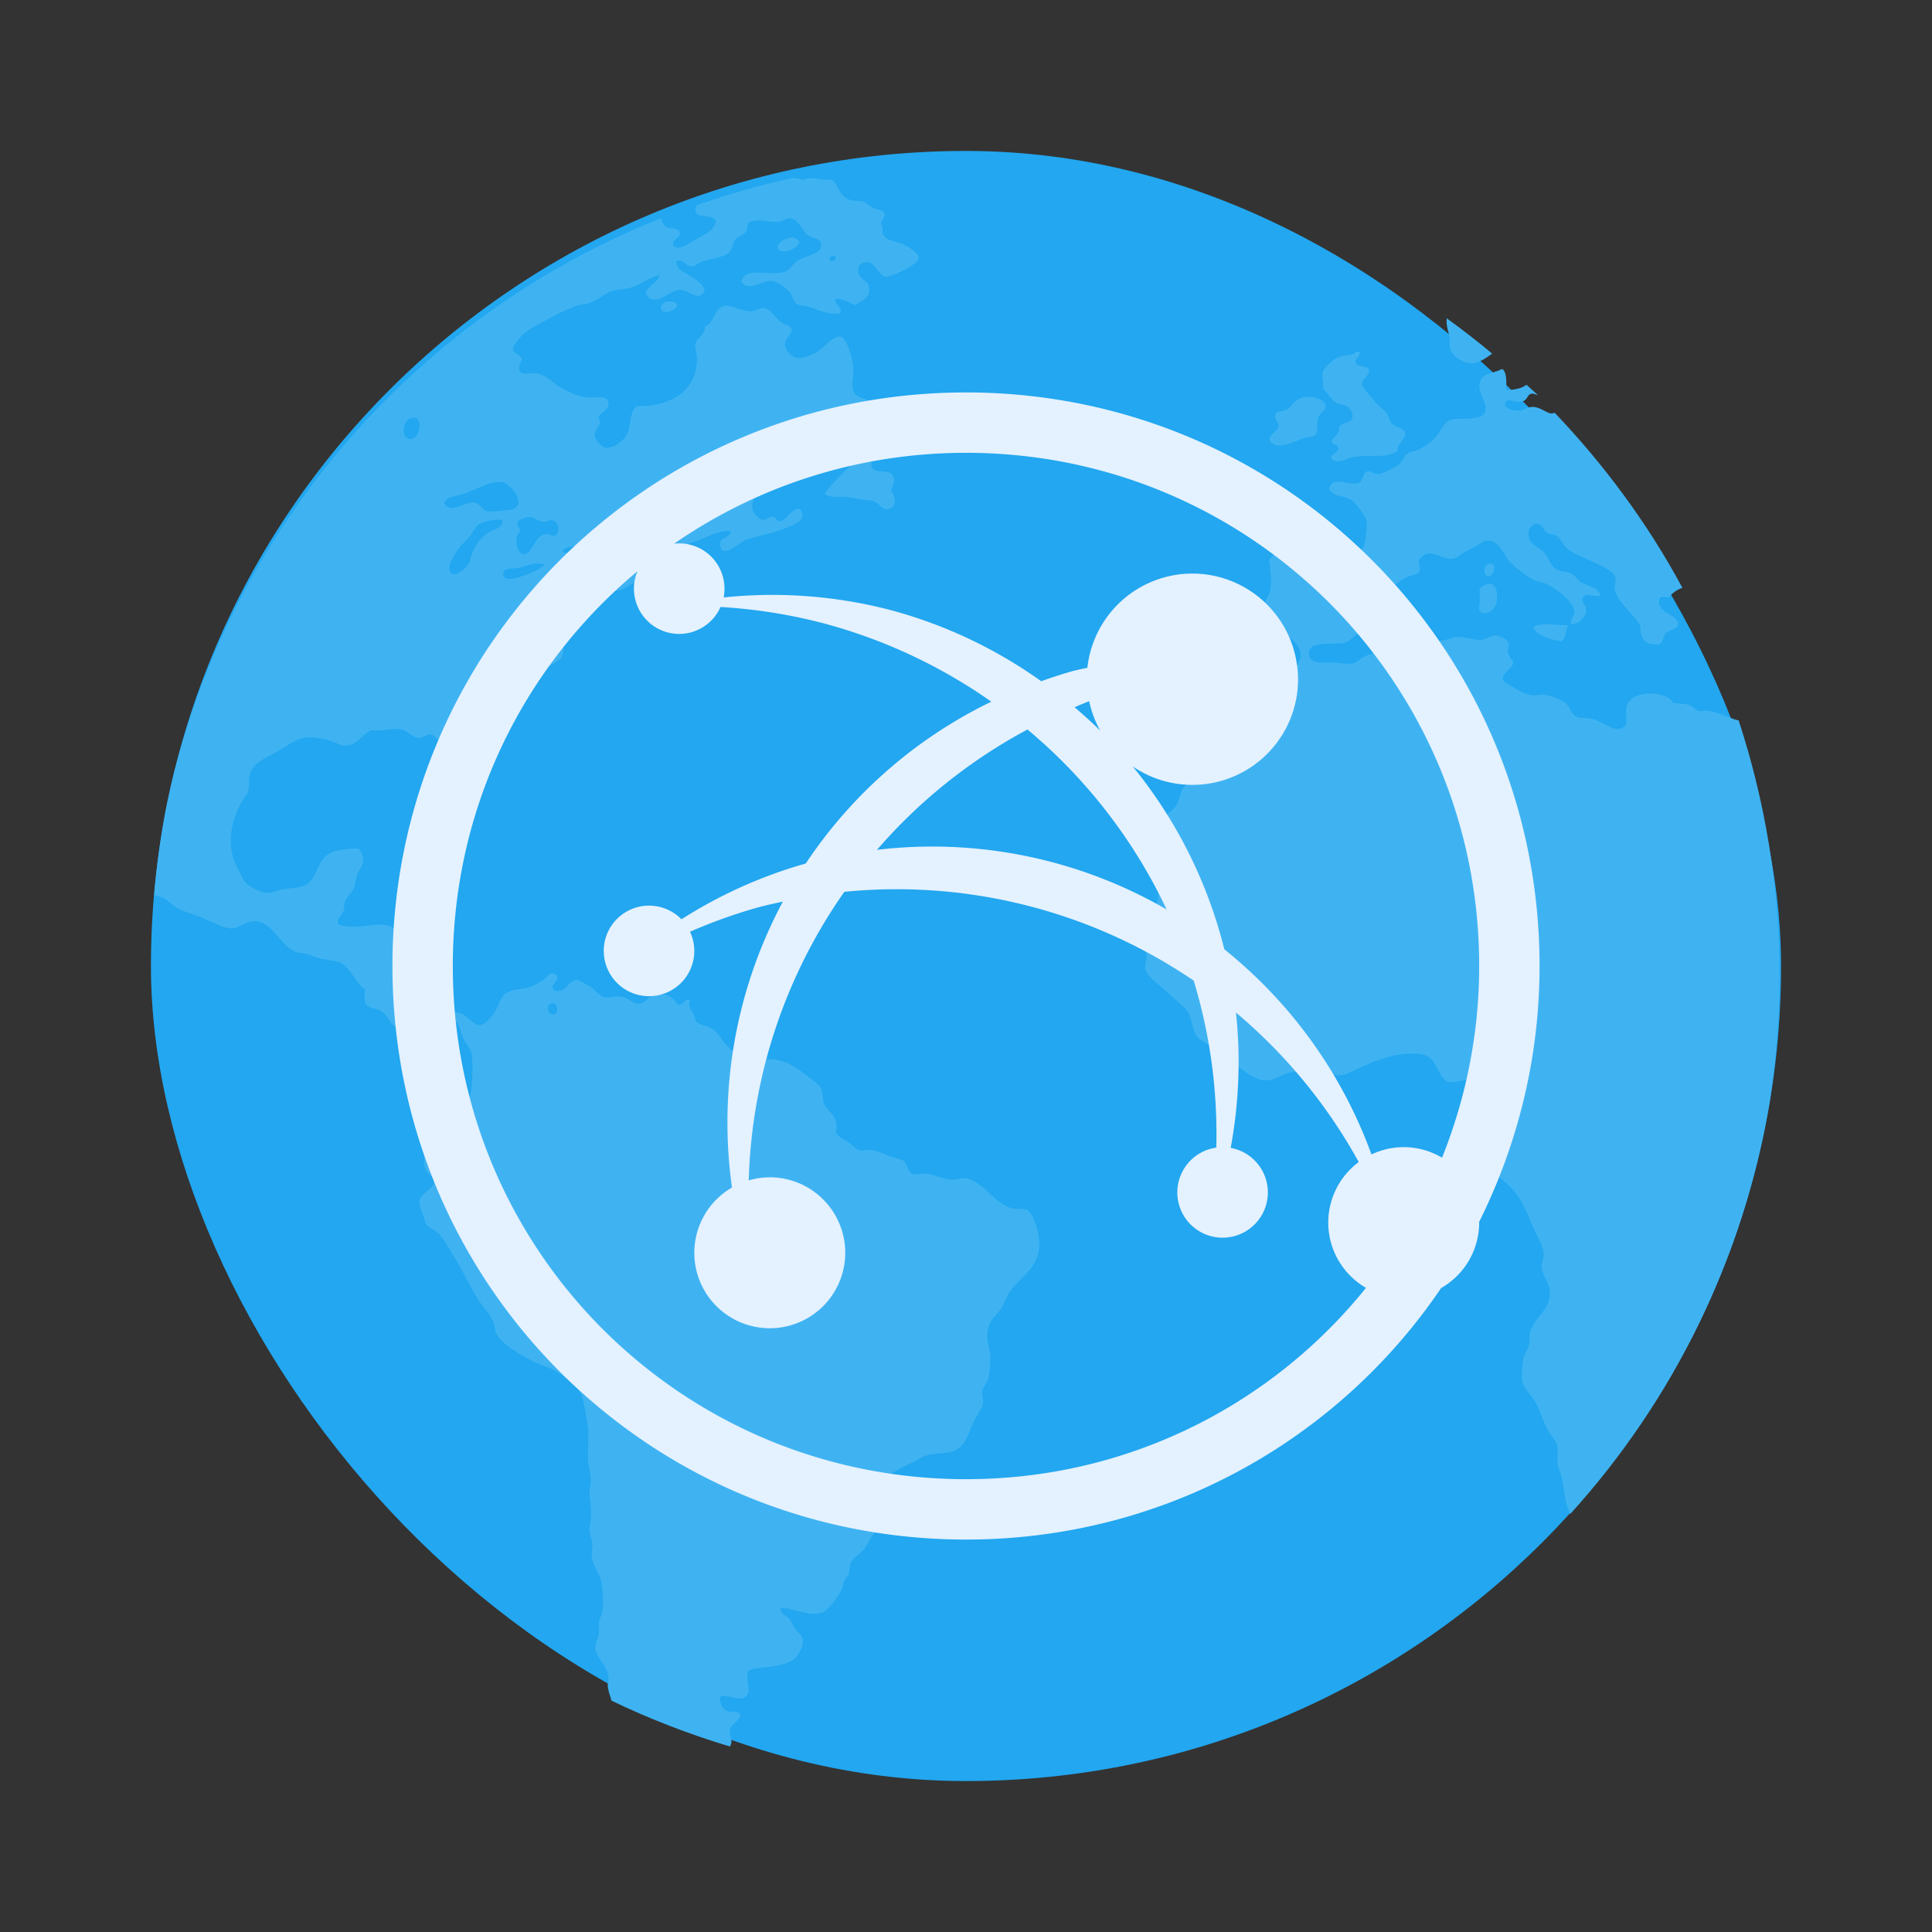 <?xml version="1.0" encoding="UTF-8" standalone="no"?>
<!-- Created with Inkscape (http://www.inkscape.org/) -->

<svg
   xmlns:dc="http://purl.org/dc/elements/1.1/"
   xmlns:cc="http://creativecommons.org/ns#"
   xmlns:rdf="http://www.w3.org/1999/02/22-rdf-syntax-ns#"
   xmlns:svg="http://www.w3.org/2000/svg"
   xmlns="http://www.w3.org/2000/svg"
   xmlns:sodipodi="http://sodipodi.sourceforge.net/DTD/sodipodi-0.dtd"
   xmlns:inkscape="http://www.inkscape.org/namespaces/inkscape"
   width="64"
   height="64"
   viewBox="0 0 64 64"
   id="svg2"
   version="1.1"
   inkscape:version="0.91+devel r"
   sodipodi:docname="rekonq.svg">
  <rect x="0" y="0" width="64" height="64" fill="#333333" stroke="none"/>
  <defs
     id="defs4" />
  <sodipodi:namedview
     id="base"
     pagecolor="#ffffff"
     bordercolor="#666666"
     borderopacity="1.0"
     inkscape:pageopacity="0.0"
     inkscape:pageshadow="2"
     inkscape:zoom="8"
     inkscape:cx="10.616257"
     inkscape:cy="37.178478"
     inkscape:document-units="px"
     inkscape:current-layer="layer1"
     showgrid="true"
     units="px"
     inkscape:showpageshadow="false"
     borderlayer="true"
     inkscape:window-width="1366"
     inkscape:window-height="670"
     inkscape:window-x="-4"
     inkscape:window-y="29"
     inkscape:window-maximized="1">
    <inkscape:grid
       type="xygrid"
       id="grid4136" />
    <sodipodi:guide
       position="5,59"
       orientation="54,0"
       id="guide4142" />
    <sodipodi:guide
       position="5,5"
       orientation="0,54"
       id="guide4144" />
    <sodipodi:guide
       position="59,5"
       orientation="-54,0"
       id="guide4146" />
    <sodipodi:guide
       position="59,59"
       orientation="0,-54"
       id="guide4148" />
    <sodipodi:guide
       position="0,64"
       orientation="64,0"
       id="guide4150" />
    <sodipodi:guide
       position="0,6.875e-05"
       orientation="0,64"
       id="guide4152" />
    <sodipodi:guide
       position="64,6.875e-05"
       orientation="-64,0"
       id="guide4154" />
    <sodipodi:guide
       position="64,64"
       orientation="0,-64"
       id="guide4156" />
    <sodipodi:guide
       position="13,51"
       orientation="38,0"
       id="guide4155" />
    <sodipodi:guide
       position="13,13"
       orientation="0,38"
       id="guide4157" />
    <sodipodi:guide
       position="51,13"
       orientation="-38,0"
       id="guide4159" />
    <sodipodi:guide
       position="51,51"
       orientation="0,-38"
       id="guide4161" />
    <sodipodi:guide
       position="17,47"
       orientation="30,0"
       id="guide4151" />
    <sodipodi:guide
       position="17,17"
       orientation="0,30"
       id="guide4153" />
    <sodipodi:guide
       position="47,17"
       orientation="-30,0"
       id="guide4158" />
    <sodipodi:guide
       position="47,47"
       orientation="0,-30"
       id="guide4160" />
  </sodipodi:namedview>
  <g
     inkscape:label="Capa 1"
     inkscape:groupmode="layer"
     id="layer1"
     transform="translate(0,-1058.52)">
    <rect
       style="fill:#22a7f0;fill-opacity:1;stroke:none"
       id="rect4158"
       width="54"
       height="54"
       x="5"
       y="1063.52"
       ry="27" />
    <path
       style="fill:#3fb3f2;fill-opacity:1;fill-rule:nonzero;stroke:none"
       d="M 26.27 5.893 C 25.178 6.124 24.12 6.439 23.082 6.797 C 23.056 6.872 23.021 6.949 23.035 6.998 C 23.108 7.256 23.585 7.072 23.713 7.314 C 23.684 7.614 23.36 7.764 23.105 7.893 C 22.869 8.012 22.565 8.314 22.309 8.16 C 22.209 7.899 22.599 7.899 22.504 7.676 C 22.434 7.509 22.13 7.619 21.996 7.459 C 21.936 7.385 21.922 7.304 21.924 7.217 C 13.98 10.375 7.915 17.171 5.77 25.576 C 5.694 25.887 5.619 26.197 5.555 26.512 C 5.55 26.533 5.545 26.553 5.541 26.574 C 5.337 27.581 5.197 28.611 5.107 29.656 C 5.205 29.68 5.313 29.699 5.402 29.74 C 5.575 29.818 5.71 30 5.908 30.102 C 6.153 30.227 6.483 30.302 6.779 30.439 C 7.065 30.572 7.448 30.755 7.676 30.756 C 7.905 30.756 8.15 30.521 8.402 30.514 C 8.995 30.495 9.254 31.268 9.732 31.506 C 9.853 31.565 10.013 31.566 10.168 31.605 C 10.294 31.632 10.387 31.684 10.508 31.723 C 10.764 31.808 11.077 31.801 11.281 31.891 C 11.59 32.028 11.815 32.607 12.08 32.762 C 12.093 32.918 12.052 33.131 12.104 33.248 C 12.229 33.418 12.405 33.378 12.611 33.488 C 12.858 33.622 12.934 33.965 13.168 34.07 C 13.248 34.104 13.449 34.102 13.576 34.145 C 13.897 34.245 14.002 34.612 14.277 34.531 C 14.458 34.478 14.444 34.293 14.473 34.121 C 14.592 33.991 14.723 33.785 14.908 33.781 C 15.209 33.781 15.234 34.097 15.344 34.389 C 15.405 34.554 15.569 34.697 15.611 34.871 C 15.685 35.171 15.648 36.068 15.586 36.248 C 15.51 36.469 15.213 36.562 15.029 36.807 C 14.943 36.919 14.904 37.088 14.838 37.168 C 14.72 37.312 14.538 37.349 14.449 37.482 C 14.399 37.558 14.353 37.719 14.305 37.82 C 14.159 38.128 13.964 38.345 14.086 38.715 C 14.136 38.867 14.374 38.973 14.375 39.152 C 14.376 39.363 13.927 39.546 13.893 39.777 C 13.866 39.948 14.032 40.259 14.086 40.482 C 14.127 40.652 14.445 40.759 14.545 40.871 C 14.715 41.062 14.851 41.331 15.006 41.57 C 15.312 42.041 15.551 42.612 15.85 43.068 C 16.007 43.307 16.231 43.525 16.336 43.773 C 16.39 43.9 16.384 44.046 16.434 44.158 C 16.606 44.548 17.37 44.957 17.764 45.15 C 17.948 45.238 18.151 45.275 18.32 45.369 C 18.577 45.512 19.085 45.892 19.215 46.117 C 19.331 46.319 19.399 46.814 19.455 47.135 C 19.53 47.559 19.46 47.882 19.479 48.342 C 19.489 48.591 19.573 48.843 19.576 49.092 C 19.578 49.178 19.532 49.245 19.529 49.334 C 19.519 49.636 19.602 49.976 19.576 50.279 C 19.562 50.445 19.517 50.573 19.529 50.711 C 19.542 50.861 19.611 50.993 19.623 51.125 C 19.635 51.267 19.588 51.448 19.6 51.559 C 19.633 51.864 19.856 52.102 19.916 52.381 C 19.964 52.603 19.991 53.06 19.963 53.326 C 19.948 53.466 19.863 53.608 19.842 53.762 C 19.826 53.885 19.859 54.009 19.842 54.123 C 19.817 54.292 19.711 54.426 19.721 54.584 C 19.742 54.91 20.105 55.176 20.156 55.502 C 20.174 55.611 20.128 55.734 20.133 55.84 C 20.142 56.02 20.213 56.174 20.26 56.338 C 21.513 56.941 22.823 57.447 24.176 57.854 C 24.195 57.823 24.215 57.79 24.223 57.75 C 24.252 57.606 24.179 57.547 24.172 57.316 C 24.226 57.08 24.484 57.047 24.533 56.807 C 24.432 56.634 24.203 56.752 24.051 56.664 C 23.903 56.58 23.836 56.384 23.857 56.201 C 24.11 56.094 24.595 56.46 24.775 56.109 C 24.865 55.942 24.676 55.53 24.801 55.361 C 24.886 55.249 25.346 55.244 25.525 55.213 C 25.782 55.167 26.082 55.111 26.227 55.02 C 26.385 54.915 26.619 54.616 26.592 54.318 C 26.578 54.176 26.482 54.13 26.373 54.004 C 26.282 53.898 26.246 53.766 26.18 53.666 C 26.067 53.496 25.892 53.522 25.842 53.279 C 26.189 53.214 26.717 53.565 27.219 53.424 C 27.457 53.355 27.786 52.849 27.896 52.625 C 27.932 52.552 27.93 52.447 27.969 52.361 C 28.011 52.271 28.099 52.193 28.113 52.145 C 28.151 52.012 28.13 51.911 28.16 51.828 C 28.248 51.583 28.478 51.502 28.623 51.32 C 28.733 51.184 28.784 51.02 28.889 50.883 C 29.002 50.734 29.105 50.606 29.18 50.475 C 29.251 50.033 29.002 49.724 29.105 49.338 C 29.222 48.903 29.821 48.635 30.242 48.439 C 30.387 48.375 30.536 48.266 30.654 48.225 C 30.946 48.121 31.306 48.174 31.572 48.078 C 32.025 47.913 32.075 47.429 32.299 47.016 C 32.405 46.82 32.544 46.622 32.564 46.482 C 32.583 46.356 32.518 46.246 32.539 46.098 C 32.56 45.952 32.697 45.821 32.736 45.66 C 32.789 45.451 32.807 45.143 32.807 44.91 C 32.807 44.719 32.718 44.552 32.709 44.379 C 32.678 43.752 32.936 43.679 33.168 43.338 C 33.283 43.168 33.327 42.977 33.408 42.855 C 33.798 42.274 34.477 41.992 34.428 41.113 C 34.412 40.822 34.23 40.167 34.016 40.074 C 33.893 40.021 33.613 40.074 33.436 40 C 32.864 39.787 32.53 39.077 31.938 39.031 C 31.811 39.018 31.691 39.082 31.549 39.08 C 31.314 39.08 30.961 38.915 30.701 38.885 C 30.536 38.864 30.318 38.935 30.219 38.885 C 30.067 38.81 30.052 38.536 29.93 38.453 C 29.831 38.39 29.642 38.367 29.494 38.309 C 29.256 38.22 29.066 38.107 28.791 38.088 C 28.706 38.088 28.6 38.126 28.502 38.113 C 28.35 38.088 28.23 37.91 28.09 37.824 C 27.915 37.717 27.754 37.662 27.682 37.51 C 27.84 36.989 27.398 36.844 27.291 36.543 C 27.241 36.402 27.263 36.231 27.219 36.105 C 27.156 35.925 26.979 35.824 26.783 35.674 C 26.433 35.404 26.123 35.152 25.623 35.09 C 25.403 35.063 25.188 35.159 24.922 35.141 C 24.64 35.121 24.287 34.873 24.076 34.633 C 23.872 34.398 23.77 34.191 23.592 34.078 C 23.423 33.97 23.197 33.969 23.082 33.859 C 23.031 33.809 23.039 33.728 22.984 33.615 C 22.9 33.44 22.759 33.343 22.865 33.133 C 22.672 33.032 22.666 33.316 22.455 33.279 C 22.267 33.013 22.109 32.883 21.682 32.961 C 21.487 32.995 21.376 33.248 21.148 33.254 C 20.962 33.254 20.815 33.047 20.568 33.012 C 20.382 32.986 20.17 33.063 20.037 33.037 C 19.831 32.993 19.765 32.823 19.576 32.699 C 19.438 32.611 19.171 32.454 19.094 32.457 C 18.851 32.471 18.679 32.973 18.344 32.795 C 18.18 32.589 18.607 32.48 18.414 32.287 C 18.267 32.14 18.147 32.35 18.029 32.434 C 17.896 32.523 17.766 32.621 17.617 32.676 C 17.285 32.801 17.078 32.734 16.818 32.869 C 16.578 32.994 16.57 33.202 16.434 33.449 C 16.322 33.652 16.068 33.946 15.9 33.959 C 15.698 33.977 15.502 33.673 15.318 33.594 C 14.764 33.354 14.497 33.804 14.037 33.811 C 13.61 33.811 13 33.124 13.021 32.723 C 13.035 32.478 13.162 32.108 13.191 31.805 C 13.215 31.564 13.38 31.419 13.383 31.199 C 13.386 30.905 12.993 30.679 12.803 30.645 C 12.351 30.562 11.727 30.827 11.209 30.619 C 11.11 30.456 11.323 30.341 11.379 30.182 C 11.41 30.094 11.388 29.969 11.426 29.869 C 11.483 29.716 11.645 29.595 11.717 29.432 C 11.771 29.307 11.779 29.127 11.834 28.973 C 11.897 28.797 12.016 28.684 12.029 28.561 C 12.047 28.397 11.987 28.209 11.859 28.102 C 11.458 28.124 11.193 28.148 10.965 28.248 C 10.441 28.486 10.544 29.194 10.021 29.361 C 9.841 29.418 9.594 29.419 9.395 29.453 C 9.223 29.483 9.015 29.579 8.838 29.574 C 8.628 29.574 8.259 29.37 8.135 29.236 C 8.024 29.116 7.755 28.52 7.725 28.414 C 7.519 27.701 7.742 27.046 8.014 26.551 C 8.071 26.445 8.166 26.349 8.209 26.238 C 8.274 26.07 8.231 25.814 8.281 25.633 C 8.374 25.296 8.815 25.092 9.127 24.93 C 9.481 24.746 9.78 24.451 10.191 24.424 C 10.397 24.407 10.695 24.479 10.893 24.523 C 11.075 24.558 11.221 24.682 11.379 24.693 C 11.826 24.725 11.932 24.378 12.297 24.184 C 12.674 24.237 12.925 24.122 13.266 24.158 C 13.498 24.185 13.665 24.435 13.846 24.449 C 13.998 24.466 14.13 24.305 14.277 24.328 C 14.42 24.352 14.668 24.661 14.691 24.836 C 14.72 25.053 14.531 25.25 14.594 25.488 C 14.822 25.72 15.237 25.766 15.562 25.9 C 15.774 25.725 15.591 25.403 15.562 25.15 C 15.55 25.039 15.574 24.938 15.562 24.836 C 15.544 24.662 15.465 24.501 15.465 24.352 C 15.462 23.663 16.019 23.34 16.48 23.068 C 16.68 22.952 16.838 22.745 17.012 22.658 C 17.257 22.535 17.44 22.507 17.643 22.393 C 18.009 22.187 18.321 22.02 18.607 21.787 C 18.74 21.475 18.615 21.055 18.631 20.746 C 18.763 20.665 18.881 20.78 19.021 20.771 C 19.243 20.722 19.258 20.414 19.383 20.289 C 19.455 20.215 19.658 20.164 19.748 20.094 C 19.969 19.921 20.038 19.664 20.23 19.59 C 20.299 19.563 20.46 19.568 20.568 19.539 C 20.712 19.503 20.915 19.328 21.148 19.248 C 21.3 19.196 21.647 19.188 21.705 19.127 C 21.776 19.052 21.705 18.852 21.729 18.742 C 21.846 18.196 22.67 18.078 23.156 17.895 C 23.497 17.765 23.848 17.533 24.223 17.605 C 24.149 17.865 23.798 17.773 23.857 18.088 C 23.94 18.525 24.523 17.959 24.678 17.895 C 24.973 17.77 25.478 17.695 25.865 17.555 C 26.205 17.431 26.814 17.244 26.494 16.855 C 26.227 16.837 26.098 17.166 25.865 17.266 C 25.705 17.291 25.736 17.132 25.6 17.119 C 25.47 17.102 25.396 17.24 25.262 17.219 C 25.129 17.195 24.943 16.99 24.922 16.834 C 24.869 16.43 25.262 16.264 25.43 15.963 C 25.319 15.598 24.815 15.885 24.51 15.742 C 24.539 15.525 24.765 15.374 25.02 15.332 C 25.228 15.3 25.694 15.319 25.818 15.43 C 25.891 15.489 25.827 15.643 25.939 15.744 C 26.063 15.855 26.213 15.846 26.373 15.82 C 26.431 15.545 26.013 15.614 26.059 15.432 C 26.385 15.218 26.914 15.4 27.314 15.336 C 27.545 15.304 27.788 15.137 27.992 15.021 C 28.186 14.912 28.441 14.716 28.646 14.896 C 28.703 15.094 28.465 15.162 28.355 15.26 C 27.985 15.589 27.602 15.968 27.314 16.35 C 27.491 16.522 27.815 16.432 28.113 16.467 C 28.23 16.485 28.378 16.519 28.502 16.543 C 28.646 16.569 28.797 16.564 28.91 16.592 C 29.114 16.643 29.172 16.861 29.373 16.861 C 29.704 16.861 29.705 16.501 29.518 16.277 C 29.577 16.049 29.669 15.932 29.588 15.771 C 29.439 15.474 28.891 15.773 28.863 15.385 C 28.846 15.144 29.065 15.153 29.152 14.973 C 29.113 14.507 29.539 14.472 29.494 14.055 C 29.475 13.88 29.326 13.88 29.203 13.717 C 29.14 13.634 29.108 13.467 29.031 13.402 C 28.778 13.189 28.266 13.23 28.234 12.822 C 28.223 12.581 28.291 12.379 28.258 12.117 C 28.227 11.874 28.061 11.199 27.848 11.152 C 27.578 11.095 27.3 11.556 26.977 11.709 C 26.801 11.792 26.55 11.887 26.373 11.854 C 26.258 11.831 26.029 11.661 26.012 11.439 C 25.992 11.185 26.18 11.182 26.227 10.91 C 26.186 10.75 26.022 10.785 25.865 10.666 C 25.687 10.531 25.545 10.242 25.309 10.209 C 25.191 10.19 25.039 10.296 24.922 10.309 C 24.562 10.334 24.25 10.077 23.977 10.139 C 23.65 10.215 23.665 10.719 23.35 10.816 C 23.392 11.053 23.071 11.208 23.035 11.395 C 23.011 11.521 23.075 11.671 23.082 11.785 C 23.155 12.942 22.203 13.484 21.076 13.453 C 20.855 13.665 20.907 14.058 20.787 14.348 C 20.686 14.592 20.328 14.851 20.084 14.83 C 19.904 14.813 19.698 14.566 19.697 14.398 C 19.697 14.191 19.997 14.074 19.818 13.838 C 19.844 13.677 20.2 13.588 20.156 13.332 C 20.111 13.066 19.739 13.202 19.406 13.16 C 19.164 13.13 18.845 12.991 18.631 12.873 C 18.348 12.716 18.106 12.409 17.736 12.363 C 17.526 12.337 17.329 12.436 17.23 12.314 C 17.122 12.185 17.275 11.991 17.281 11.902 C 17.274 11.755 17.001 11.708 16.988 11.564 C 16.978 11.462 17.248 11.144 17.352 11.055 C 17.543 10.888 17.891 10.714 18.199 10.547 C 18.5 10.384 18.849 10.211 19.141 10.113 C 19.265 10.07 19.408 10.086 19.527 10.039 C 19.833 9.926 20.035 9.71 20.324 9.625 C 20.475 9.578 20.642 9.593 20.811 9.551 C 21.212 9.463 21.508 9.173 21.85 9.115 C 21.774 9.394 21.463 9.438 21.391 9.721 C 21.683 10.253 22.184 9.595 22.527 9.598 C 22.839 9.598 23.151 10.04 23.348 9.623 C 23.276 9.398 23.066 9.27 22.865 9.141 C 22.68 9.021 22.387 8.913 22.406 8.654 C 22.629 8.554 22.714 8.825 22.914 8.826 C 23.023 8.827 23.165 8.692 23.277 8.654 C 23.529 8.569 23.95 8.543 24.148 8.367 C 24.268 8.261 24.247 8.091 24.34 7.955 C 24.419 7.84 24.617 7.807 24.701 7.689 C 24.804 7.547 24.718 7.427 24.85 7.352 C 25.132 7.226 25.482 7.381 25.795 7.352 C 25.943 7.338 26.04 7.219 26.18 7.229 C 26.45 7.252 26.594 7.685 26.783 7.809 C 26.922 7.897 27.171 7.893 27.195 8.072 C 27.242 8.425 26.733 8.454 26.42 8.633 C 26.264 8.72 26.202 8.922 26.012 8.994 C 25.5 9.19 24.72 8.776 24.557 9.33 C 24.793 9.678 25.227 9.308 25.525 9.307 C 25.739 9.307 25.998 9.504 26.129 9.645 C 26.242 9.766 26.282 10.003 26.42 10.082 C 26.512 10.135 26.672 10.117 26.783 10.156 C 27.138 10.264 27.436 10.455 27.824 10.373 C 27.957 10.139 27.551 10.072 27.705 9.889 C 27.965 9.912 28.132 10.028 28.332 10.109 C 28.612 9.905 28.801 9.879 28.791 9.551 C 28.783 9.276 28.425 9.263 28.43 8.945 C 28.433 8.767 28.558 8.687 28.693 8.682 C 29.005 8.667 29.096 9.133 29.324 9.166 C 29.462 9.188 29.871 8.986 29.953 8.945 C 30.07 8.889 30.424 8.68 30.436 8.561 C 30.453 8.382 30.062 8.149 29.879 8.074 C 29.618 7.967 29.358 7.987 29.254 7.76 C 29.198 7.636 29.284 7.512 29.18 7.426 C 29.167 7.295 29.339 7.209 29.301 7.082 C 29.262 6.953 29.121 6.976 28.938 6.893 C 28.809 6.835 28.688 6.701 28.576 6.674 C 28.425 6.64 28.276 6.674 28.16 6.625 C 27.735 6.468 27.817 6.111 27.535 5.945 C 27.17 5.992 26.854 5.816 26.592 5.971 C 26.51 5.924 26.415 5.91 26.316 5.9 L 26.316 5.893 C 26.301 5.892 26.285 5.893 26.27 5.893 z M 26.279 7.875 C 26.045 7.845 25.729 8.044 25.768 8.211 C 25.833 8.489 26.521 8.211 26.471 7.992 C 26.427 7.919 26.357 7.885 26.279 7.877 L 26.279 7.875 z M 27.594 8.475 C 27.622 8.474 27.655 8.49 27.682 8.5 C 27.699 8.621 27.629 8.657 27.51 8.643 C 27.438 8.555 27.508 8.476 27.594 8.475 z M 22.117 9.986 C 22.07 9.991 22.028 10.003 21.996 10.025 C 21.901 10.081 21.89 10.171 21.898 10.217 C 21.95 10.474 22.435 10.25 22.43 10.117 C 22.427 10.055 22.354 10.009 22.262 9.99 L 22.262 9.994 C 22.216 9.984 22.164 9.982 22.117 9.986 z M 47.926 10.543 C 47.892 10.797 47.992 10.996 48.02 11.184 C 48.04 11.319 48 11.443 48.045 11.572 C 48.124 11.799 48.444 12.031 48.746 12.031 C 48.999 12.031 49.22 11.861 49.43 11.715 C 48.946 11.304 48.439 10.92 47.926 10.543 z M 44.926 11.646 C 44.802 11.808 44.58 11.743 44.369 11.814 C 44.199 11.872 43.88 12.167 43.836 12.271 C 43.763 12.444 43.854 12.637 43.836 12.902 C 43.974 12.96 44.059 13.234 44.295 13.363 C 44.384 13.413 44.506 13.39 44.586 13.438 C 44.724 13.515 44.833 13.684 44.805 13.822 C 44.764 14.02 44.504 13.968 44.369 14.115 C 44.392 14.397 44.172 14.433 44.102 14.621 C 44.144 14.739 44.323 14.721 44.342 14.861 C 44.315 15.015 44.042 15.04 44.102 15.203 C 44.361 15.405 44.63 15.159 44.875 15.129 C 45.416 15.06 45.97 15.191 46.303 14.934 C 46.258 14.675 46.573 14.584 46.545 14.354 C 46.523 14.18 46.235 14.159 46.107 14.039 C 46.04 13.978 46.025 13.826 45.941 13.701 C 45.846 13.558 45.659 13.454 45.553 13.314 C 45.41 13.126 45.117 12.853 45.117 12.709 C 45.12 12.544 45.321 12.498 45.357 12.271 C 45.315 12.064 44.932 12.201 44.902 11.984 C 44.918 11.848 45.044 11.823 45.045 11.67 C 45.017 11.648 44.981 11.64 44.926 11.646 z M 49.762 12.221 L 49.762 12.225 C 49.396 12.399 49.136 12.348 49.035 12.635 C 48.907 12.999 49.257 13.266 49.205 13.604 C 49.15 13.958 48.416 13.835 48.092 13.895 C 47.849 13.942 47.76 14.235 47.561 14.475 C 47.422 14.641 47.161 14.822 46.955 14.91 C 46.854 14.956 46.733 14.944 46.641 15.01 C 46.504 15.097 46.457 15.315 46.303 15.42 C 46.191 15.496 45.768 15.707 45.65 15.709 C 45.513 15.709 45.386 15.583 45.287 15.615 C 45.142 15.663 45.16 15.944 44.996 16.002 C 44.675 16.115 44.141 15.717 44.029 16.195 C 44.167 16.472 44.516 16.404 44.756 16.557 C 44.907 16.651 45.224 17.072 45.264 17.234 C 45.297 17.371 45.246 17.913 45.189 18.059 C 45.04 18.444 44.692 18.309 44.248 18.299 C 44.127 18.299 43.999 18.33 43.887 18.324 C 43.138 18.272 42.385 18.012 42.047 18.545 C 42.074 18.955 42.161 19.227 42.07 19.584 C 42.004 19.846 41.77 20.084 41.781 20.311 C 41.787 20.426 41.921 20.537 41.949 20.695 C 41.964 20.778 41.91 20.959 41.949 21.035 C 42.072 21.274 42.408 21.069 42.627 21.109 C 42.841 21.142 43.088 21.45 43.086 21.689 C 43.084 21.856 42.924 22.134 42.818 22.295 C 42.607 22.616 42.324 22.632 42.021 22.803 C 41.769 22.946 41.662 23.183 41.514 23.432 C 41.354 23.7 41.256 23.863 41.322 24.252 C 41.106 24.681 40.778 24.944 40.33 25.148 C 40.198 25.206 40.016 25.231 39.895 25.318 C 39.798 25.391 39.741 25.576 39.604 25.73 C 39.434 25.92 39.257 25.997 39.168 26.141 C 39.099 26.252 39.076 26.473 39 26.623 C 38.897 26.826 38.673 26.927 38.537 27.133 C 38.475 27.232 38.438 27.418 38.369 27.543 C 38.216 27.821 37.956 28.023 37.984 28.268 C 38.012 28.505 38.277 28.547 38.295 28.754 C 38.306 28.869 38.22 28.939 38.225 29.066 C 38.233 29.252 38.354 29.383 38.369 29.525 C 38.406 29.885 38.244 30.03 38.176 30.275 C 38.143 30.392 38.159 30.523 38.129 30.615 C 38.07 30.795 37.819 30.957 37.814 31.17 C 37.811 31.321 37.972 31.444 37.984 31.656 C 37.994 31.802 37.908 31.953 37.934 32.088 C 37.985 32.351 38.456 32.659 38.66 32.863 C 38.934 33.137 39.29 33.348 39.408 33.637 C 39.508 33.882 39.511 34.204 39.701 34.389 C 39.842 34.524 40.075 34.608 40.256 34.75 C 40.424 34.881 40.609 34.998 40.789 35.139 C 41.084 35.369 41.527 35.824 41.996 35.789 C 42.241 35.769 42.492 35.573 42.77 35.523 C 43.055 35.472 43.427 35.446 43.715 35.475 C 43.936 35.499 44.161 35.63 44.391 35.619 C 44.633 35.608 44.914 35.425 45.189 35.305 C 45.666 35.097 46.379 34.818 47.076 34.92 C 47.607 34.998 47.58 35.605 47.947 35.838 C 48.374 35.871 48.723 35.68 49.061 35.762 C 49.316 35.823 49.616 36.212 49.641 36.414 C 49.666 36.624 49.527 36.939 49.496 37.068 C 49.429 37.351 49.424 37.686 49.373 37.865 C 49.334 38.004 49.226 38.094 49.229 38.232 C 49.231 38.36 49.389 38.668 49.52 38.834 C 49.678 39.038 49.932 39.195 50.125 39.416 C 50.479 39.821 50.63 40.31 50.875 40.844 C 50.964 41.037 51.134 41.339 51.139 41.543 C 51.142 41.694 51.054 41.827 51.068 41.979 C 51.099 42.303 51.3 42.445 51.334 42.73 C 51.413 43.403 50.805 43.601 50.682 44.154 C 50.652 44.287 50.683 44.424 50.656 44.543 C 50.615 44.722 50.487 44.856 50.461 45.025 C 50.435 45.199 50.397 45.527 50.414 45.703 C 50.439 45.962 50.715 46.201 50.852 46.43 C 50.996 46.673 51.113 47.081 51.283 47.395 C 51.378 47.568 51.537 47.716 51.576 47.857 C 51.627 48.041 51.575 48.285 51.602 48.508 C 51.623 48.689 51.722 48.845 51.746 48.99 C 51.815 49.398 51.842 49.803 52.016 50.154 C 55.423 46.398 57.776 41.672 58.635 36.428 C 58.84 35.087 58.951 33.715 58.951 32.314 C 58.951 29.359 58.465 26.525 57.596 23.867 C 57.278 23.796 56.943 23.588 56.582 23.547 C 56.475 23.532 56.352 23.57 56.268 23.547 C 56.156 23.519 56.069 23.389 55.953 23.352 C 55.752 23.29 55.598 23.326 55.422 23.277 C 55.184 22.858 53.976 22.83 53.873 23.447 C 53.827 23.72 54.014 24.102 53.609 24.148 C 53.352 24.177 53.087 23.887 52.734 23.811 C 52.59 23.78 52.388 23.794 52.275 23.76 C 52.012 23.672 52.044 23.414 51.816 23.254 C 51.684 23.163 51.347 23.034 51.139 23.012 C 51.009 22.995 50.891 23.046 50.754 23.035 C 50.591 23.015 50.358 22.904 50.221 22.82 C 50.089 22.74 49.819 22.619 49.785 22.504 C 49.734 22.326 50.112 22.124 50.125 21.973 C 50.135 21.86 49.983 21.785 49.955 21.609 C 49.939 21.502 50.001 21.391 49.98 21.32 C 49.945 21.196 49.738 21.058 49.543 21.055 C 49.371 21.055 49.208 21.194 49.061 21.199 C 48.848 21.213 48.503 21.082 48.24 21.1 C 48.079 21.115 47.928 21.21 47.777 21.221 C 47.356 21.253 47.018 21.2 46.691 21.221 C 46.454 21.238 46.041 21.308 45.82 21.412 C 45.708 21.464 45.625 21.58 45.48 21.652 C 45.415 21.683 45.323 21.686 45.236 21.729 C 45.099 21.789 44.959 21.938 44.828 21.971 C 44.639 22.021 44.346 21.937 44.004 21.947 C 43.758 21.963 43.357 21.963 43.354 21.654 C 43.348 21.206 44.112 21.372 44.535 21.293 C 44.695 21.264 44.782 21.115 44.973 21.002 C 45.064 20.948 45.178 20.94 45.264 20.881 C 45.41 20.778 45.629 20.539 45.65 20.422 C 45.669 20.314 45.589 20.164 45.602 20.084 C 45.618 19.98 45.736 19.874 45.867 19.744 C 46.071 19.543 46.295 19.273 46.545 19.141 C 46.716 19.053 46.951 19.06 47.029 18.924 C 47.047 18.769 47 18.68 47.004 18.539 C 47.109 18.441 47.184 18.361 47.271 18.342 C 47.532 18.286 47.788 18.524 48.092 18.512 C 48.223 18.512 48.337 18.409 48.479 18.316 C 48.597 18.237 48.726 18.184 48.842 18.125 C 48.969 18.061 49.101 17.918 49.256 17.908 C 49.636 17.883 49.782 18.31 49.955 18.539 C 50.1 18.73 50.516 19.054 50.754 19.188 C 50.888 19.265 51.066 19.269 51.213 19.336 C 51.527 19.477 52.144 19.946 52.154 20.254 C 52.16 20.408 52.011 20.524 52.035 20.666 C 52.273 20.707 52.539 20.445 52.545 20.207 C 52.548 20.058 52.395 19.975 52.424 19.818 C 52.535 19.579 52.858 19.819 53.002 19.719 C 52.974 19.448 52.604 19.425 52.373 19.285 C 52.248 19.208 52.165 19.045 52.035 18.992 C 51.848 18.914 51.65 18.938 51.504 18.824 C 51.367 18.718 51.297 18.475 51.162 18.314 C 50.966 18.08 50.538 18.045 50.656 17.518 C 50.715 17.438 50.856 17.316 50.947 17.35 C 51.127 17.396 51.104 17.546 51.236 17.639 C 51.333 17.71 51.468 17.692 51.576 17.76 C 51.703 17.84 51.771 18.049 51.914 18.17 C 52.117 18.34 52.476 18.471 52.762 18.607 C 53.029 18.735 53.459 18.908 53.512 19.139 C 53.541 19.268 53.469 19.412 53.486 19.525 C 53.508 19.669 53.611 19.815 53.68 19.91 C 53.867 20.168 54.128 20.398 54.334 20.711 C 54.328 21.136 54.486 21.399 54.963 21.342 C 55.135 21.253 55.047 21.12 55.182 20.977 C 55.309 20.841 55.587 20.861 55.59 20.662 C 55.593 20.359 54.868 20.31 54.963 19.863 C 54.991 19.72 55.148 19.788 55.275 19.789 C 55.384 19.663 55.554 19.526 55.732 19.473 C 54.588 17.347 53.153 15.408 51.504 13.676 C 51.471 13.676 51.439 13.697 51.406 13.697 C 51.226 13.697 51.04 13.476 50.754 13.479 C 50.606 13.479 50.494 13.586 50.342 13.602 C 50.15 13.623 49.845 13.54 49.859 13.385 C 49.881 13.146 50.205 13.341 50.391 13.309 C 50.624 13.265 50.572 13.071 50.73 13.041 C 50.798 13.031 50.866 13.064 50.943 13.09 C 50.822 12.968 50.689 12.862 50.564 12.744 C 50.427 12.874 50.093 12.923 49.906 12.922 C 49.887 12.703 49.938 12.346 49.762 12.221 z M 43.264 13.15 L 43.264 13.152 C 43.165 13.162 43.069 13.188 42.988 13.238 C 42.804 13.35 42.744 13.524 42.602 13.578 C 42.405 13.654 42.269 13.594 42.24 13.771 C 42.216 13.92 42.366 13.993 42.361 14.133 C 42.29 14.311 42.08 14.356 42.045 14.57 C 42.29 14.97 42.879 14.609 43.184 14.52 C 43.32 14.477 43.52 14.489 43.594 14.377 C 43.678 14.248 43.602 14.027 43.664 13.842 C 43.734 13.639 43.934 13.613 43.91 13.432 C 43.887 13.251 43.56 13.121 43.264 13.15 z M 13.627 13.844 C 14.079 13.738 13.897 14.539 13.627 14.549 C 13.251 14.563 13.324 13.915 13.627 13.844 z M 16.674 15.977 C 16.893 16.034 17.47 16.664 16.988 16.869 C 16.943 16.89 16.278 16.957 16.164 16.943 C 15.997 16.915 15.902 16.684 15.732 16.654 C 15.398 16.597 14.946 17.055 14.717 16.678 C 14.775 16.463 15.014 16.458 15.27 16.389 C 15.723 16.265 16.282 15.878 16.674 15.98 L 16.674 15.977 z M 17.594 17.131 L 17.594 17.135 C 17.707 17.145 17.844 17.269 17.98 17.279 C 18.11 17.296 18.217 17.214 18.297 17.23 C 18.499 17.283 18.581 17.591 18.391 17.74 C 18.232 17.761 18.172 17.668 18.053 17.691 C 17.724 17.747 17.597 18.387 17.352 18.365 C 17.12 18.343 16.995 17.785 17.23 17.617 C 17.239 17.471 17.125 17.446 17.133 17.301 C 17.204 17.213 17.401 17.114 17.594 17.131 z M 16.504 17.211 C 16.571 17.211 16.625 17.23 16.65 17.26 C 16.618 17.518 16.414 17.503 16.215 17.623 C 15.871 17.831 15.672 18.148 15.562 18.592 C 15.531 18.721 15.193 19.058 15.029 19.023 C 14.646 18.942 15.135 18.237 15.223 18.129 C 15.319 18.011 15.448 17.905 15.562 17.768 C 15.673 17.634 15.743 17.455 15.85 17.381 C 15.966 17.301 16.302 17.207 16.504 17.215 L 16.504 17.211 z M 19.367 18.08 L 19.367 18.082 C 19.49 18.082 19.596 18.103 19.646 18.148 C 19.568 18.468 18.883 18.386 18.631 18.271 C 18.647 18.152 18.838 18.118 18.996 18.102 C 19.108 18.092 19.244 18.079 19.367 18.08 z M 17.801 18.666 L 17.801 18.672 C 17.883 18.672 17.967 18.671 18.053 18.705 C 17.83 18.891 17.589 18.996 17.207 19.117 C 17.023 19.174 16.705 19.248 16.674 19.041 C 16.635 18.79 16.941 18.847 17.109 18.824 C 17.321 18.796 17.553 18.674 17.801 18.666 z M 49.318 18.672 C 49.162 18.724 49.087 19.054 49.326 19.096 C 49.437 19.033 49.524 18.939 49.496 18.734 C 49.435 18.67 49.373 18.654 49.32 18.674 L 49.318 18.674 L 49.318 18.672 z M 49.258 19.346 C 49.18 19.369 49.095 19.423 49.012 19.508 C 49.018 19.778 49.041 19.951 48.988 20.186 C 49.144 20.483 49.487 20.213 49.566 20.014 C 49.66 19.51 49.49 19.282 49.258 19.346 z M 51.32 20.678 C 51.105 20.664 50.903 20.695 50.777 20.789 C 50.955 21.079 51.326 21.177 51.723 21.248 C 51.866 21.141 51.872 20.9 51.938 20.715 C 51.764 20.715 51.536 20.688 51.32 20.682 L 51.32 20.678 z M 18.246 33.246 C 18.478 33.139 18.535 33.576 18.344 33.607 C 18.163 33.635 18.071 33.327 18.246 33.246 z "
       transform="translate(0,1058.52)"
       id="path34" />
    <path
       style="fill:#e4f1fe;fill-opacity:1;stroke:none"
       d="M 32 13 C 21.474 13 13 21.474 13 32 C 13 42.526 21.474 51 32 51 C 38.565 51 44.33 47.702 47.74 42.668 A 2.5 2.5 0 0 0 49 40.5 A 2.5 2.5 0 0 0 49 40.475 C 50.269 37.923 51 35.053 51 32 C 51 21.474 42.526 13 32 13 z M 32 15 C 41.418 15 49 22.582 49 32 C 49 34.249 48.556 36.388 47.77 38.35 A 2.5 2.5 0 0 0 46.5 38 A 2.5 2.5 0 0 0 45.432 38.242 A 15.5 15.5 0 0 0 40.557 31.447 A 15.5 15.5 0 0 0 37.523 25.389 A 3.5 3.5 0 0 0 39.5 26 A 3.5 3.5 0 0 0 43 22.5 A 3.5 3.5 0 0 0 42.973 22.088 A 17.5 17.5 0 0 1 43.033 22.09 A 15.5 15.5 0 0 0 42.971 22.078 A 3.5 3.5 0 0 0 39.5 19 A 3.5 3.5 0 0 0 36.021 22.121 A 15.5 15.5 0 0 0 35.568 22.221 A 15.5 15.5 0 0 0 34.492 22.566 A 15.5 15.5 0 0 0 29.545 20.221 A 15.5 15.5 0 0 0 23.973 19.791 A 1.5 1.5 0 0 0 24 19.5 A 1.5 1.5 0 0 0 22.5 18 A 1.5 1.5 0 0 0 22.328 18.012 C 25.071 16.116 28.399 15 32 15 z M 21.115 18.926 A 1.5 1.5 0 0 0 21 19.5 A 1.5 1.5 0 0 0 22.5 21 A 1.5 1.5 0 0 0 23.869 20.107 A 17.5 17.5 0 0 1 27.355 20.668 A 17.5 17.5 0 0 1 32.838 23.244 A 15.5 15.5 0 0 0 26.691 28.605 A 15.5 15.5 0 0 0 22.574 30.453 A 1.5 1.5 0 0 0 21.5 30 A 1.5 1.5 0 0 0 20 31.5 A 1.5 1.5 0 0 0 21.5 33 A 1.5 1.5 0 0 0 23 31.5 A 1.5 1.5 0 0 0 22.857 30.865 A 17.5 17.5 0 0 1 25.188 30.037 A 17.5 17.5 0 0 1 25.932 29.869 A 15.5 15.5 0 0 0 24.248 39.338 A 2.5 2.5 0 0 0 23 41.5 A 2.5 2.5 0 0 0 25.5 44 A 2.5 2.5 0 0 0 28 41.5 A 2.5 2.5 0 0 0 25.5 39 A 2.5 2.5 0 0 0 24.803 39.102 A 17.5 17.5 0 0 1 27.969 29.543 A 17.5 17.5 0 0 1 39.543 32.484 A 17.5 17.5 0 0 1 40.291 38.016 A 1.5 1.5 0 0 0 39 39.5 A 1.5 1.5 0 0 0 40.5 41 A 1.5 1.5 0 0 0 42 39.5 A 1.5 1.5 0 0 0 40.768 38.025 A 15.5 15.5 0 0 0 40.943 33.543 A 17.5 17.5 0 0 1 45.01 38.494 A 2.5 2.5 0 0 0 44 40.5 A 2.5 2.5 0 0 0 45.25 42.662 C 42.139 46.529 37.372 49 32 49 C 22.582 49 15 41.418 15 32 C 15 26.731 17.375 22.039 21.115 18.926 z M 36.08 23.227 A 3.5 3.5 0 0 0 36.445 24.201 A 15.5 15.5 0 0 0 35.596 23.428 A 17.5 17.5 0 0 1 36.08 23.227 z M 34.037 24.166 A 17.5 17.5 0 0 1 38.646 30.127 A 15.5 15.5 0 0 0 29.051 28.152 A 17.5 17.5 0 0 1 34.037 24.166 z "
       transform="translate(0,1058.52)"
       id="rect4157" />
  </g>
</svg>
